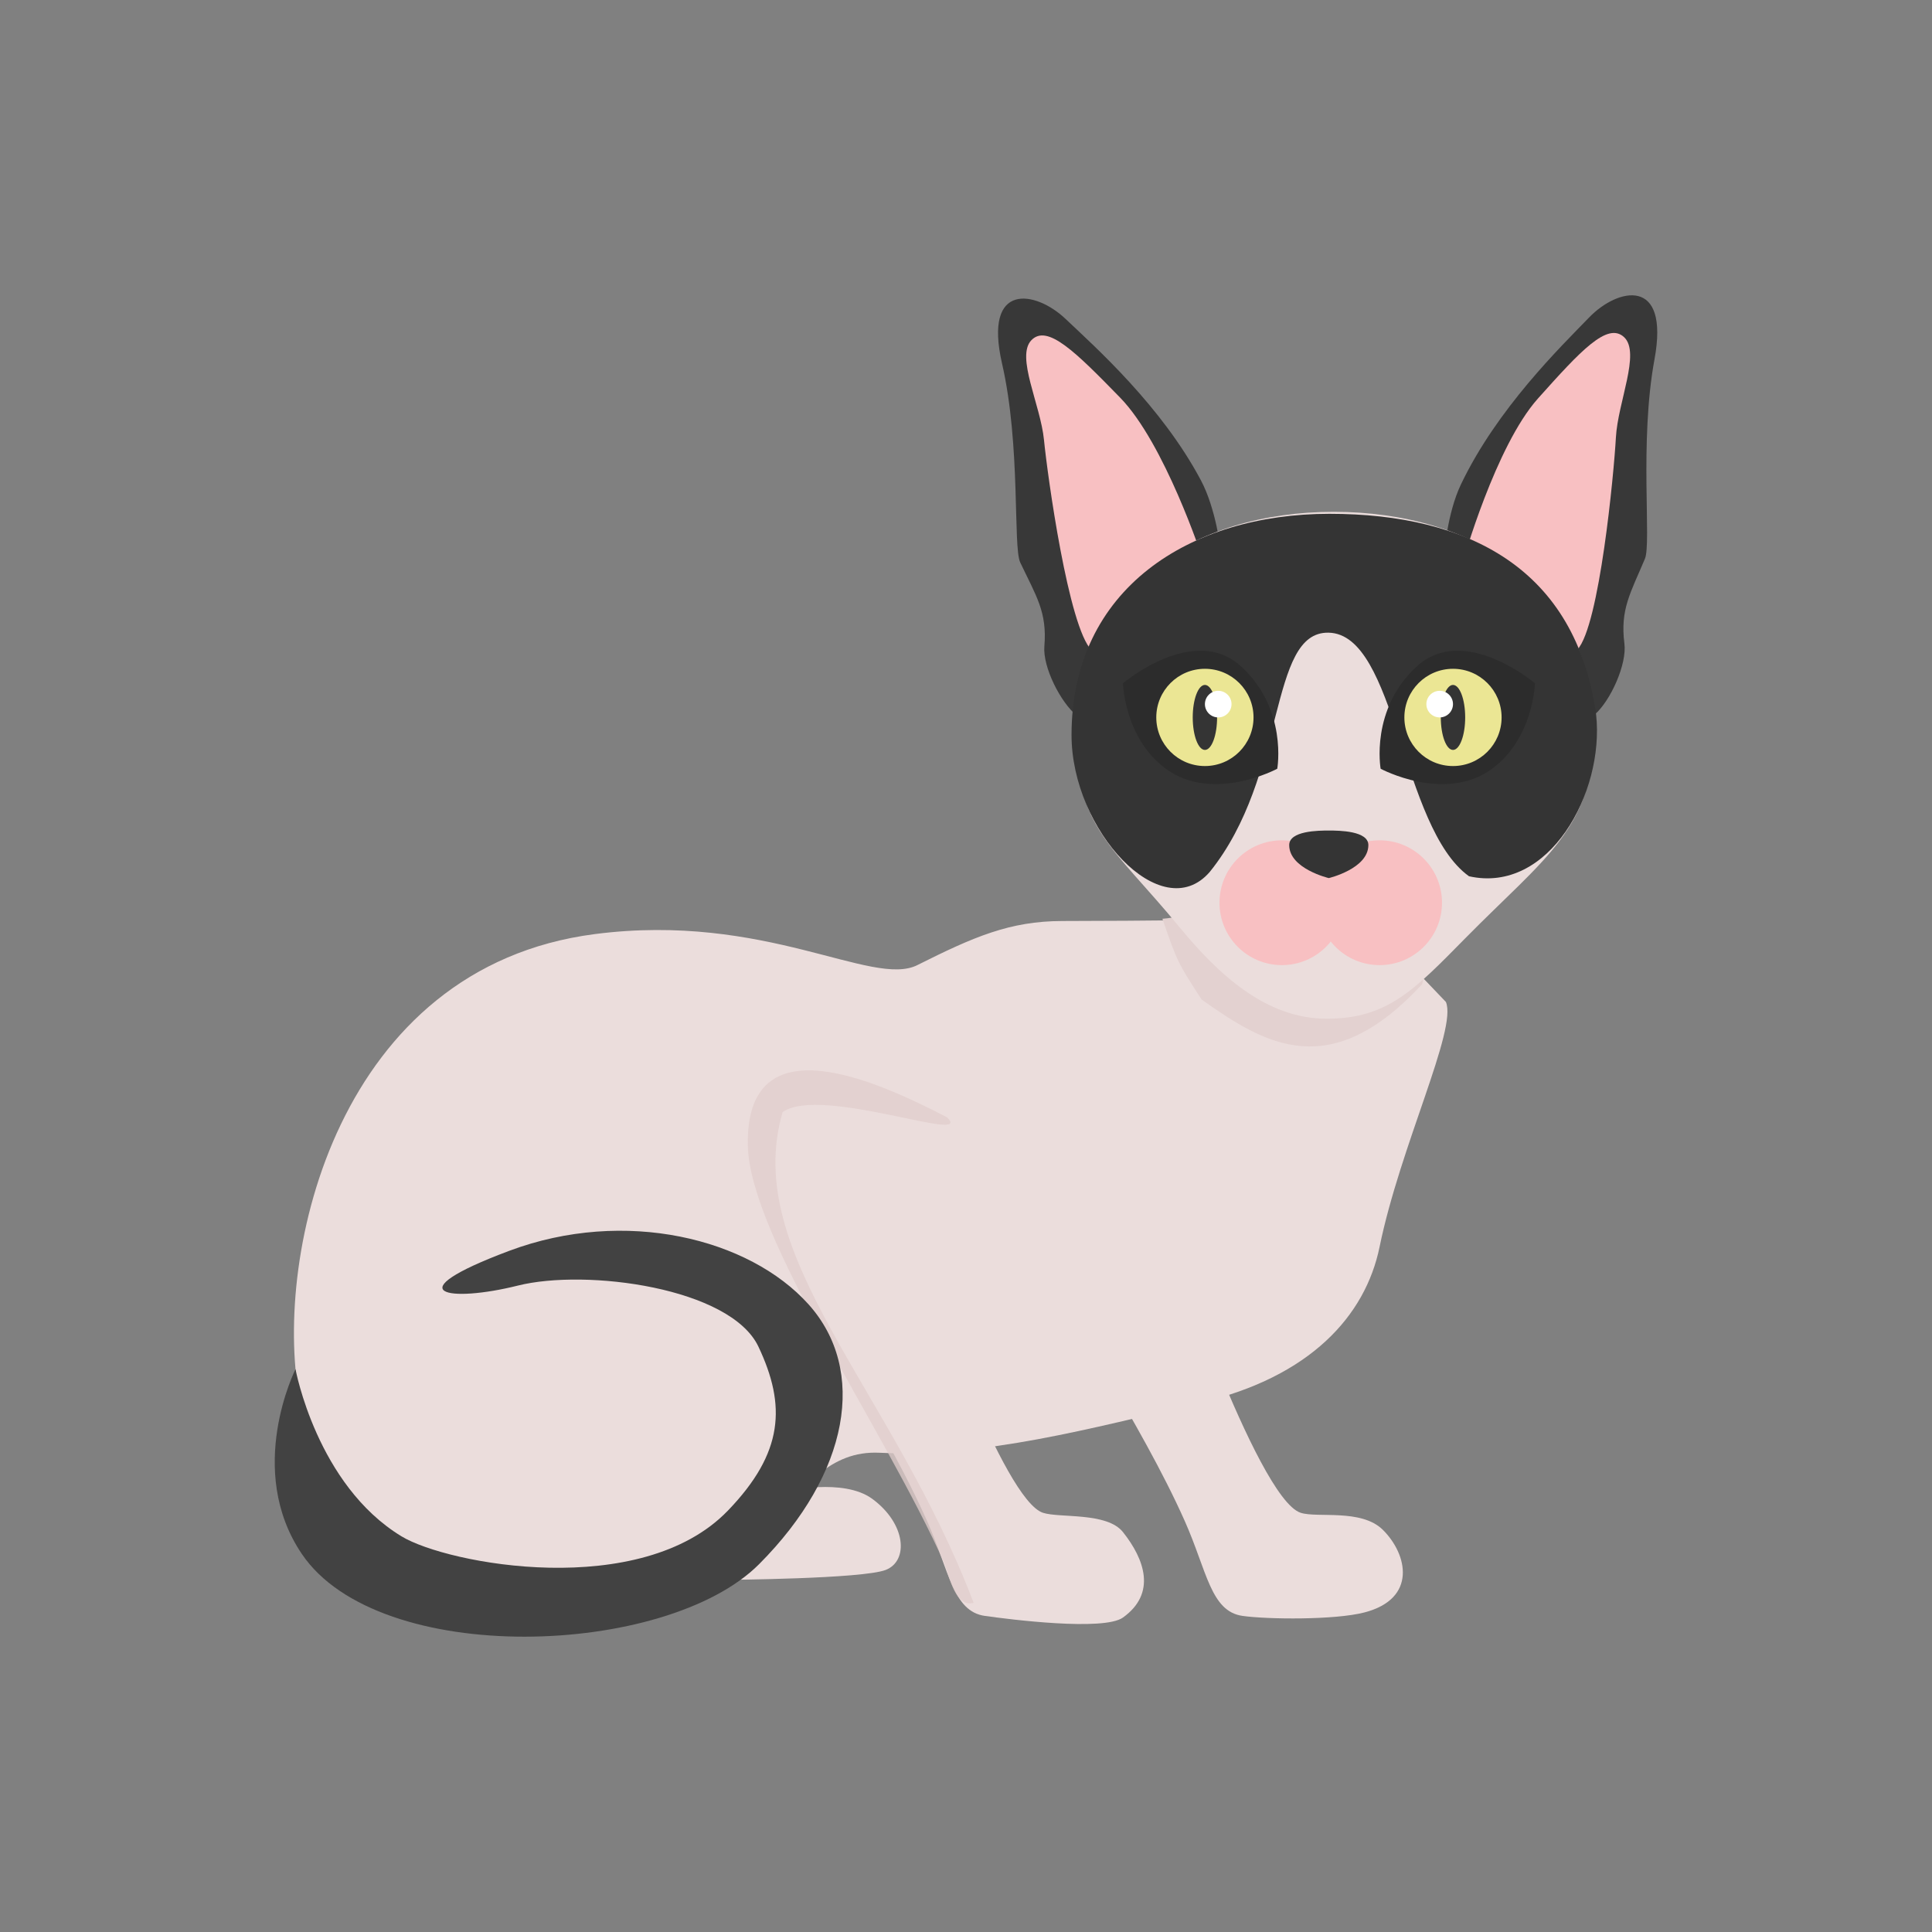 <?xml version="1.0" encoding="UTF-8" standalone="no"?>
<!-- Created with Inkscape (http://www.inkscape.org/) -->

<svg
   width="210mm"
   height="210mm"
   viewBox="0 0 210 210"
   version="1.1"
   id="svg7562"
   inkscape:version="1.2.1 (9c6d41e410, 2022-07-14)"
   sodipodi:docname="cornish rex.svg"
   xmlns:inkscape="http://www.inkscape.org/namespaces/inkscape"
   xmlns:sodipodi="http://sodipodi.sourceforge.net/DTD/sodipodi-0.dtd"
   xmlns="http://www.w3.org/2000/svg"
   xmlns:svg="http://www.w3.org/2000/svg">
  <rect x="0" y="0" width="210" height="210" fill="#808080" stroke="none"/>
  <sodipodi:namedview
     id="namedview7564"
     pagecolor="#ffffff"
     bordercolor="#000000"
     borderopacity="0.25"
     inkscape:showpageshadow="2"
     inkscape:pageopacity="0.0"
     inkscape:pagecheckerboard="0"
     inkscape:deskcolor="#d1d1d1"
     inkscape:document-units="mm"
     showgrid="false"
     inkscape:zoom="0.34709043"
     inkscape:cx="857.12534"
     inkscape:cy="521.47794"
     inkscape:window-width="1366"
     inkscape:window-height="705"
     inkscape:window-x="-8"
     inkscape:window-y="-8"
     inkscape:window-maximized="1"
     inkscape:current-layer="layer1" />
  <defs
     id="defs7559" />
  <g
     inkscape:label="Layer 1"
     inkscape:groupmode="layer"
     id="layer1">
    <g
       id="g27205"
       transform="translate(-16.279,-9.583)">
      <path
         d="m 157.654,174.015 c -2.435,-0.796 -6.17,-8.829 -8.938,-15.61 h -12.51 c 3.183,5.471 6.456,11.119 8.867,16.541 2.395,5.386 2.796,9.786 6.263,10.278 2.689,0.383 10.034,0.462 13.253,-0.377 5.741,-1.492 4.697,-6.313 1.998,-8.98 -2.348,-2.318 -7.116,-1.258 -8.934,-1.852"
         style="fill:#ebdddc;fill-opacity:1;fill-rule:nonzero;stroke:none;stroke-width:0.202"
         id="path846" />
      <path
         d="m 173.254,69.877 c 0,0 0.297,-4.441 1.818,-7.632 3.939,-8.252 10.832,-14.949 13.945,-18.164 3.112,-3.217 8.764,-4.469 7.099,4.554 -1.665,9.02 -0.317,19.962 -1.04,21.683 -1.576,3.739 -2.705,5.507 -2.231,9.22 0.286,2.231 -1.486,6.188 -3.233,7.722 -1.748,1.534 -16.358,-17.384 -16.358,-17.384"
         style="fill:#383838;fill-opacity:1;fill-rule:nonzero;stroke:none;stroke-width:0.202"
         id="path848" />
      <path
         d="m 175.284,70.675 c 0,0 3.544,-12.608 8.166,-17.779 4.624,-5.172 7.563,-8.365 9.367,-6.658 1.802,1.707 -0.685,7.041 -0.897,10.901 -0.212,3.86 -1.782,20.466 -4.185,23.052 -2.403,2.586 -12.451,-9.516 -12.451,-9.516"
         style="fill:#f8c0c2;fill-opacity:1;fill-rule:nonzero;stroke:none;stroke-width:0.202"
         id="path850" />
      <path
         d="m 148.954,69.331 c 0,0 -0.488,-4.425 -2.145,-7.547 -4.291,-8.075 -11.469,-14.467 -14.717,-17.545 -3.247,-3.078 -8.95,-4.084 -6.896,4.856 2.052,8.94 1.177,19.929 1.975,21.619 1.736,3.667 2.941,5.386 2.626,9.115 -0.19,2.241 1.752,6.118 3.564,7.575 1.812,1.457 15.592,-18.073 15.592,-18.073"
         style="fill:#383838;fill-opacity:1;fill-rule:nonzero;stroke:none;stroke-width:0.202"
         id="path852" />
      <path
         d="m 146.961,70.214 c 0,0 -4.084,-12.441 -8.926,-17.408 -4.842,-4.967 -7.916,-8.031 -9.645,-6.249 -1.727,1.784 0.99,7.007 1.367,10.855 0.377,3.846 2.663,20.369 5.176,22.848 2.512,2.479 12.028,-10.046 12.028,-10.046"
         style="fill:#f8c0c2;fill-opacity:1;fill-rule:nonzero;stroke:none;stroke-width:0.202"
         id="path854" />
      <path
         d="m 169.344,114.203 c -1.207,5.015 -17.555,-4.853 -17.555,-4.853 0,0 1.288,0.297 -20.048,0.343 -5.717,0.012 -9.633,1.727 -15.751,4.793 -4.914,2.463 -16.507,-5.763 -35.039,-3.374 -27.956,3.602 -34.953,34.713 -32.149,50.322 3.261,18.162 9.26,21.492 30.693,21.957 21.433,0.466 21.492,-16.424 32.387,-15.9 11.25,0.54 23.003,-2.649 34.898,-5.444 11.895,-2.796 17.914,-9.421 19.454,-16.936 2.248,-10.968 8.474,-23.682 7.207,-26.622"
         style="fill:#ebdddc;fill-opacity:1;fill-rule:nonzero;stroke:none;stroke-width:0.202"
         id="path856"
         sodipodi:nodetypes="ccscccccccc" />
      <path
         d="m 174.903,103.471 -27.656,1.826 c 0,0 1.438,3.667 -4.619,4.153 1.626,4.705 1.676,4.79 4.261,8.779 7.015,4.987 14.032,9.077 23.977,-1.674 1.369,-7.225 4.037,-13.084 4.037,-13.084"
         style="fill:#e3d1d0;fill-opacity:1;fill-rule:nonzero;stroke:none;stroke-width:0;stroke-dasharray:none"
         id="path858"
         sodipodi:nodetypes="cccccc" />
      <path
         d="m 189.519,89.214 c 0,10.399 -5.289,13.544 -13.981,22.364 -5.537,5.62 -8.456,8.736 -15.055,8.736 -6.597,0 -11.766,-4.812 -15.985,-9.937 -7.275,-8.839 -11.274,-10.762 -11.274,-21.111 0,-15.918 12.85,-24.05 28.031,-24.05 15.182,0 28.264,8.079 28.264,23.997"
         style="fill:#ebdddc;fill-opacity:1;fill-rule:nonzero;stroke:none;stroke-width:0.202"
         id="path860" />
      <path
         d="m 175.951,104.828 c -7.424,-5.347 -7.861,-26.341 -15.269,-26.476 -6.596,-0.12 -4.433,15.513 -12.915,26.013 -5.223,6.03 -15.017,-4.534 -15.017,-14.883 0,-15.918 12.85,-24.05 28.031,-24.05 15.182,0 26.794,6.019 28.991,21.842 0.917,8.478 -5.122,19.502 -13.82,17.554 z"
         style="fill:#343434;fill-opacity:1;fill-rule:nonzero;stroke:none;stroke-width:0.202"
         id="path14949"
         sodipodi:nodetypes="cscsscc" />
      <path
         d="m 138.338,83.854 c 0,0 7.688,-6.523 12.812,-1.863 5.126,4.658 3.961,11.151 3.961,11.151 0,0 -6.988,3.759 -12.114,0 -4.499,-3.298 -4.658,-9.288 -4.658,-9.288"
         style="fill:#2c2c2c;fill-opacity:1;fill-rule:nonzero;stroke:none;stroke-width:0.202"
         id="path862" />
      <path
         d="m 152.532,87.563 c 0,2.919 -2.366,5.285 -5.285,5.285 -2.919,0 -5.285,-2.366 -5.285,-5.285 0,-2.919 2.366,-5.285 5.285,-5.285 2.919,0 5.285,2.366 5.285,5.285"
         style="fill:#ebe694;fill-opacity:1;fill-rule:nonzero;stroke:none;stroke-width:0.202"
         id="path864" />
      <path
         d="m 145.923,87.563 c 0,1.951 0.593,3.534 1.324,3.534 0.732,0 1.324,-1.582 1.324,-3.534 0,-1.951 -0.593,-3.532 -1.324,-3.532 -0.732,0 -1.324,1.58 -1.324,3.532"
         style="fill:#343434;fill-opacity:1;fill-rule:nonzero;stroke:none;stroke-width:0.202"
         id="path866" />
      <path
         d="m 150.14,86.118 c 0,0.798 -0.647,1.445 -1.445,1.445 -0.8,0 -1.447,-0.647 -1.447,-1.445 0,-0.8 0.647,-1.447 1.447,-1.447 0.798,0 1.445,0.647 1.445,1.447"
         style="fill:#ffffff;fill-opacity:1;fill-rule:nonzero;stroke:none;stroke-width:0.202"
         id="path868" />
      <path
         d="m 183.123,83.854 c 0,0 -7.688,-6.523 -12.814,-1.863 -5.126,4.658 -3.961,11.151 -3.961,11.151 0,0 6.99,3.759 12.114,0 4.499,-3.298 4.66,-9.288 4.66,-9.288"
         style="fill:#2c2c2c;fill-opacity:1;fill-rule:nonzero;stroke:none;stroke-width:0.202"
         id="path870" />
      <path
         d="m 168.928,87.563 c 0,2.919 2.366,5.285 5.285,5.285 2.919,0 5.283,-2.366 5.283,-5.285 0,-2.919 -2.364,-5.285 -5.283,-5.285 -2.919,0 -5.285,2.366 -5.285,5.285"
         style="fill:#ebe694;fill-opacity:1;fill-rule:nonzero;stroke:none;stroke-width:0.202"
         id="path872" />
      <path
         d="m 175.538,87.563 c 0,1.951 -0.593,3.534 -1.324,3.534 -0.732,0 -1.326,-1.582 -1.326,-3.534 0,-1.951 0.595,-3.532 1.326,-3.532 0.732,0 1.324,1.58 1.324,3.532"
         style="fill:#343434;fill-opacity:1;fill-rule:nonzero;stroke:none;stroke-width:0.202"
         id="path874" />
      <path
         d="m 171.319,86.118 c 0,0.798 0.649,1.445 1.447,1.445 0.798,0 1.447,-0.647 1.447,-1.445 0,-0.8 -0.649,-1.447 -1.447,-1.447 -0.798,0 -1.447,0.647 -1.447,1.447"
         style="fill:#ffffff;fill-opacity:1;fill-rule:nonzero;stroke:none;stroke-width:0.202"
         id="path876" />
      <path
         d="m 148.831,107.704 c 0,3.745 3.038,6.783 6.783,6.783 3.747,0 6.785,-3.038 6.785,-6.783 0,-3.747 -3.038,-6.783 -6.785,-6.783 -3.745,0 -6.783,3.036 -6.783,6.783"
         style="fill:#f8c0c2;fill-opacity:1;fill-rule:nonzero;stroke:none;stroke-width:0.202"
         id="path880" />
      <path
         d="m 159.452,107.704 c 0,3.745 3.036,6.783 6.783,6.783 3.745,0 6.783,-3.038 6.783,-6.783 0,-3.747 -3.038,-6.783 -6.783,-6.783 -3.747,0 -6.783,3.036 -6.783,6.783"
         style="fill:#f8c0c2;fill-opacity:1;fill-rule:nonzero;stroke:none;stroke-width:0.202"
         id="path882" />
      <path
         d="m 160.712,99.859 c -1.147,0 -4.308,0.029 -4.302,1.586 0.006,2.568 4.302,3.582 4.302,3.582 0,0 4.293,-1.014 4.302,-3.582 0.006,-1.556 -3.155,-1.586 -4.302,-1.586"
         style="fill:#343434;fill-opacity:1;fill-rule:nonzero;stroke:none;stroke-width:0.202"
         id="path886" />
      <path
         d="m 119.16,130.915 c -7.426,-3.846 -21.925,-10.601 -21.667,3.03 0.191,10.008 13.048,26.325 19.571,41.002 2.393,5.386 2.796,9.786 6.263,10.278 2.689,0.383 12.923,1.675 15.011,0.179 3.665,-2.626 2.362,-6.323 0,-9.292 -1.746,-2.191 -6.876,-1.502 -8.694,-2.096 -4.279,-1.397 -12.58,-25.16 -12.58,-25.16 0,0 13.63,10.282 23.356,8.402 9.726,-1.879 -4.167,-17.488 -21.26,-26.341"
         style="fill:#ebdddc;fill-opacity:1;fill-rule:nonzero;stroke:none;stroke-width:0.202"
         id="path888" />
      <path
         d="m 119.232,131.037 c -7.426,-3.846 -21.925,-10.601 -21.667,3.03 0.191,10.008 14.852,30.79 21.375,45.467 0.558,1.597 1.239,4.802 3.168,4.269 -8.861,-23.3 -25.311,-37.729 -20.764,-53.338 4.138,-2.951 20.875,3.548 17.888,0.573"
         style="fill:#e1cdcb;fill-opacity:0.761;fill-rule:nonzero;stroke:none;stroke-width:0.202"
         id="path888-5"
         sodipodi:nodetypes="cccccc" />
      <path
         d="m 101.716,171.689 c 0,0 6.231,-1.498 9.377,0.814 3.683,2.709 3.965,6.743 1.463,7.722 -2.502,0.978 -17.309,1.08 -17.309,1.08 l 6.468,-9.617"
         style="fill:#ebdddc;fill-opacity:1;fill-rule:nonzero;stroke:none;stroke-width:0.202"
         id="path890" />
      <path
         d="m 48.402,158.405 c 0,0 -5.519,10.933 0.691,20.095 8.377,12.358 39.589,11.232 49.7,1.097 9.81,-9.839 11.788,-21.095 5.36,-28.248 -6.426,-7.154 -19.939,-10.518 -32.52,-5.807 -12.58,4.711 -6.523,5.642 0.933,3.779 7.454,-1.865 23.118,0.226 26.15,6.636 3.032,6.41 2.749,11.532 -3.32,17.825 -9.436,9.786 -30.476,5.827 -35.471,2.796 -9.214,-5.59 -11.524,-18.172 -11.524,-18.172"
         style="fill:#424242;fill-opacity:1;fill-rule:nonzero;stroke:none;stroke-width:0.202"
         id="path892" />
    </g>
  </g>
</svg>

